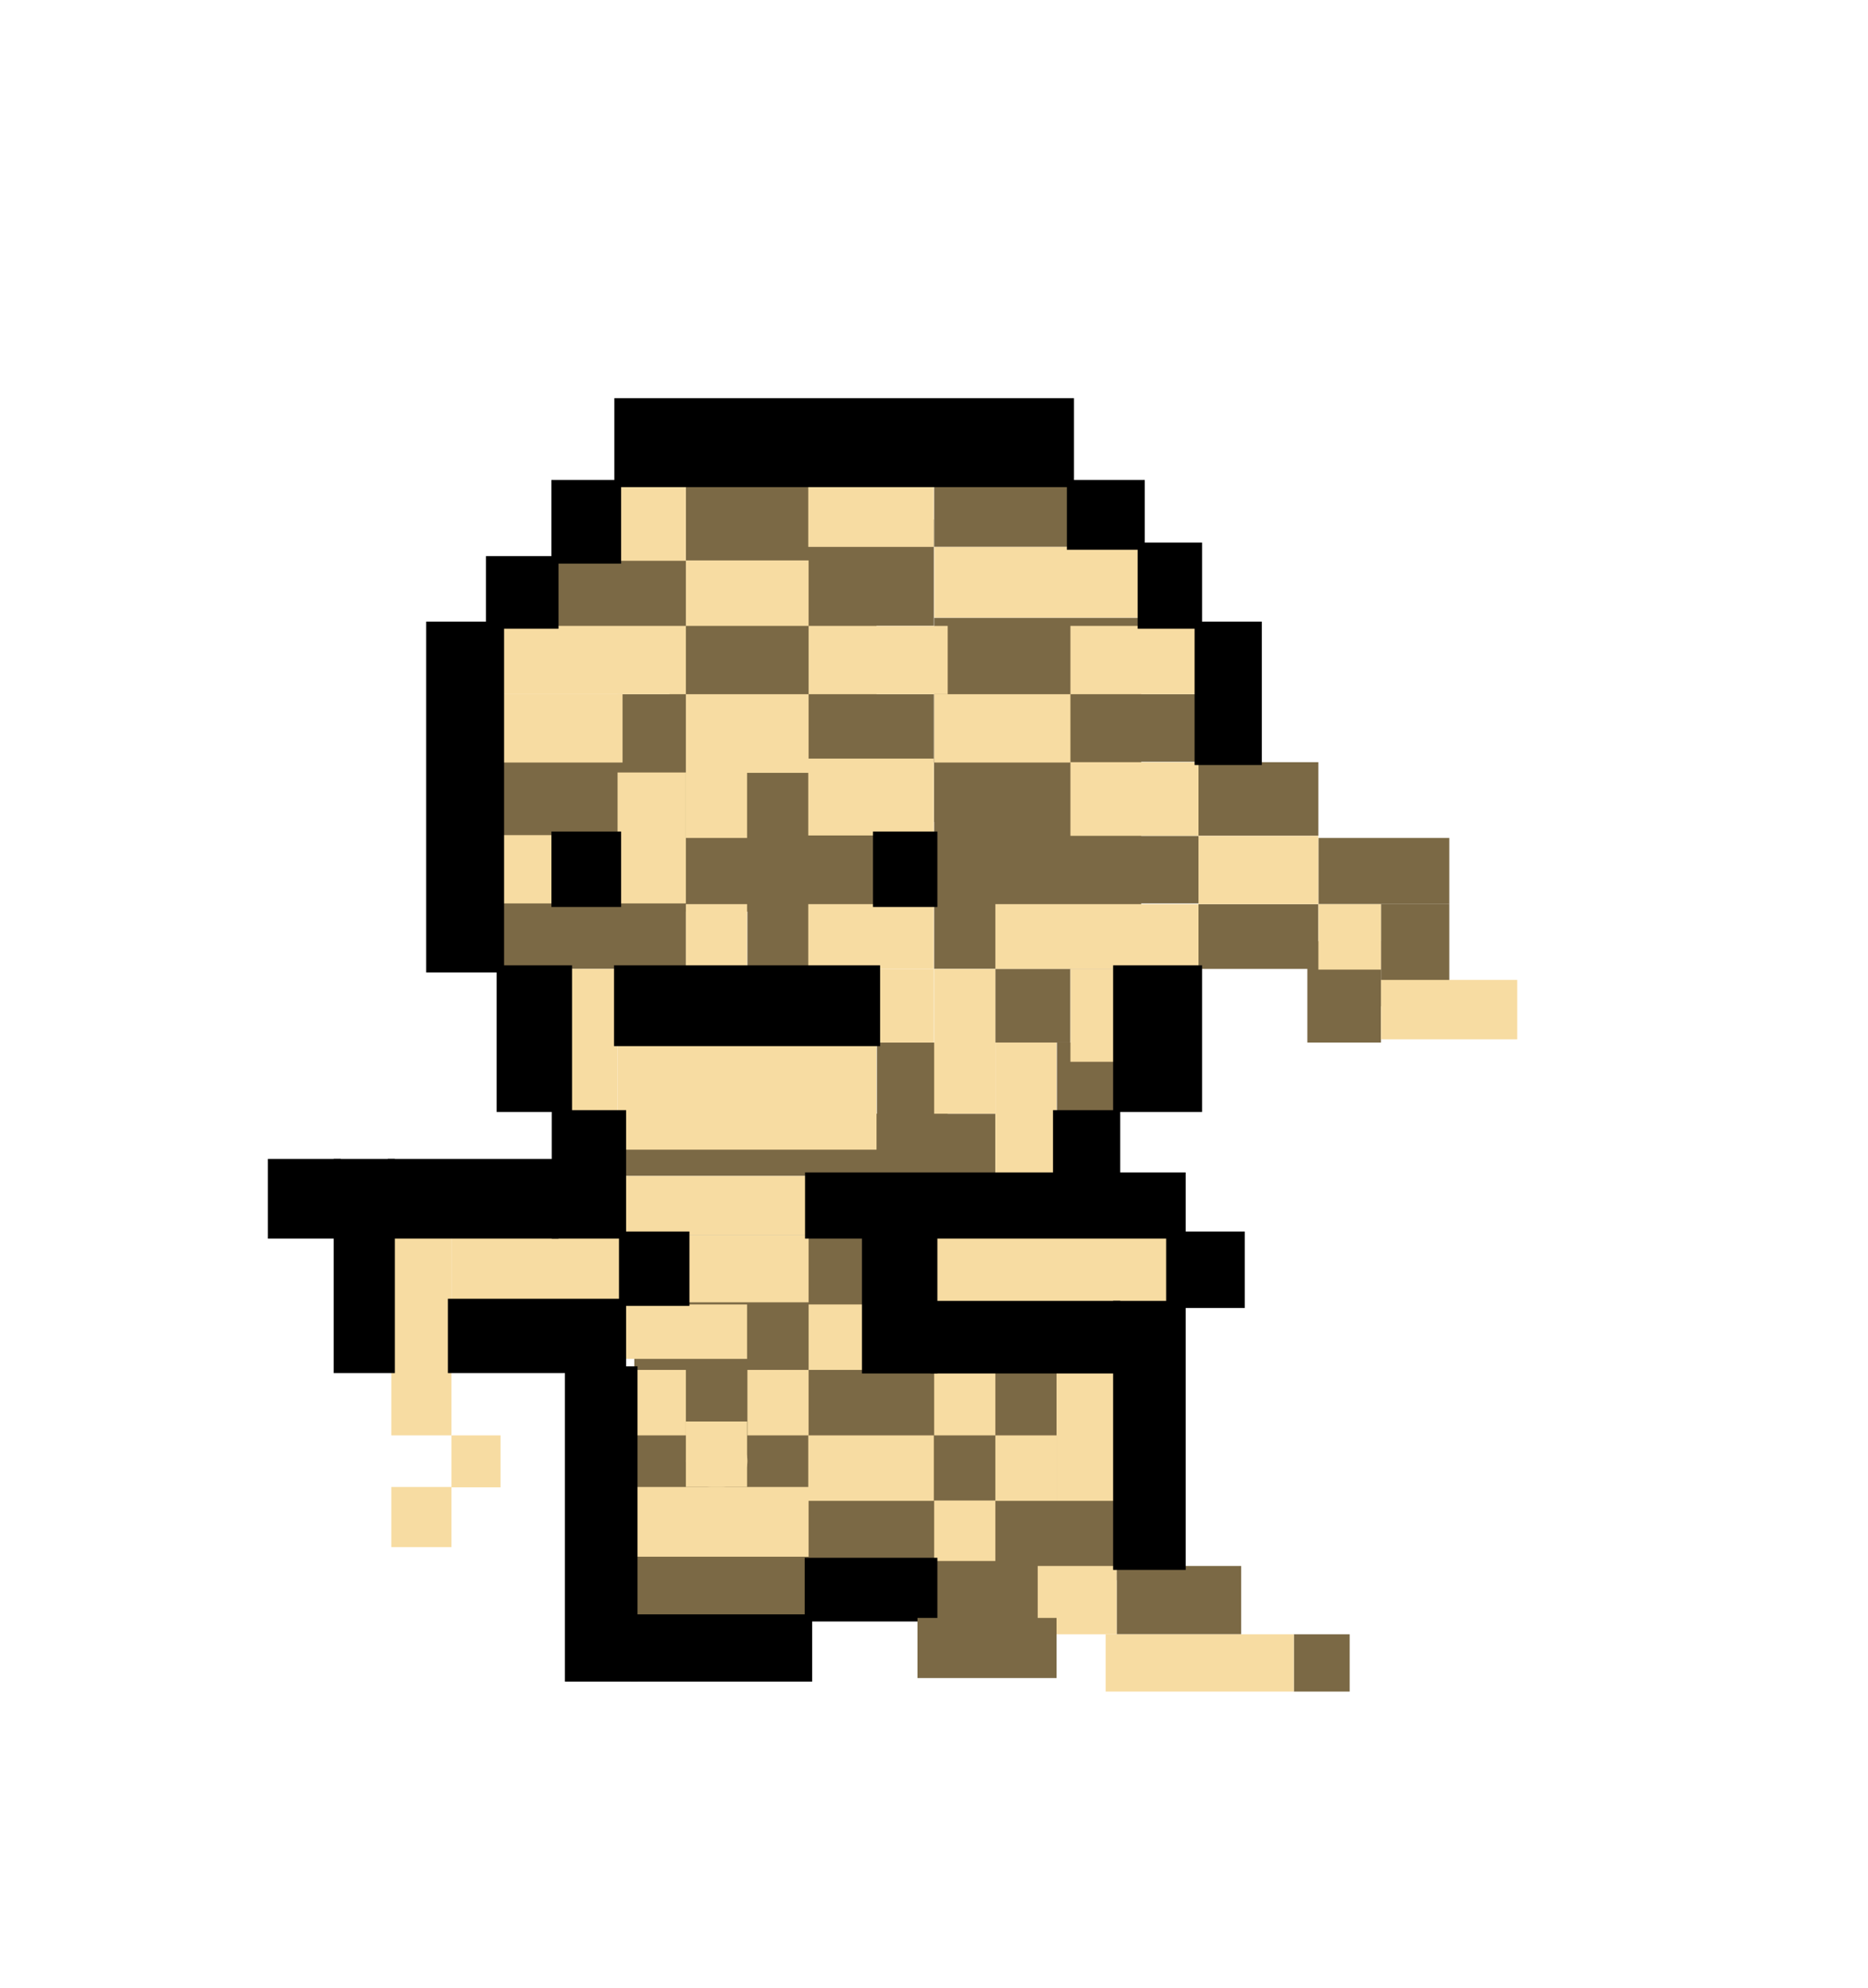 <svg xmlns="http://www.w3.org/2000/svg" xmlns:svg="http://www.w3.org/2000/svg" id="svg2" x="0" y="0" enable-background="new 0 0 525.1 558.8" version="1.1" viewBox="0 0 525.1 558.8" xml:space="preserve"><g id="Réteg_3" transform="matrix(-1,0,0,1,501.8,0)"><g id="g7"><rect id="rect9" width="36.8" height="18.6" x="94.4" y="235.5" style="fill:#7b6945"/><rect id="rect11" width="20.7" height="28.5" x="113.6" y="264.5" style="fill:#7b6945"/><rect id="rect13" width="19.2" height="28.7" x="94.4" y="254.1" style="fill:#7b6945"/><rect id="rect15" width="38.3" height="17.8" x="200.9" y="135.9" style="fill:#7b6945"/><rect id="rect17" width="34.5" height="21.5" x="274.5" y="136.1" style="fill:#7b6945"/><rect id="rect19" width="37.1" height="19.9" x="309" y="157.5" style="fill:#7b6945"/><rect id="rect21" width="35.3" height="29.9" x="239.3" y="146" style="fill:#7b6945"/><rect id="rect23" width="34.5" height="19.2" x="200.9" y="175.9" style="fill:#7b6945"/><rect id="rect25" width="41.2" height="19" x="164.9" y="195.1" style="fill:#7b6945"/><rect id="rect27" width="33.7" height="20.7" x="131.2" y="214.2" style="fill:#7b6945"/><rect id="rect29" width="35.3" height="19.2" x="239.3" y="195.1" style="fill:#7b6945"/><rect id="rect31" width="34.5" height="19.2" x="274.5" y="175.9" style="fill:#7b6945"/><rect id="rect33" width="70.5" height="19" x="164.9" y="234.9" style="fill:#7b6945"/><rect id="rect35" width="41.1" height="16.9" x="198.1" y="214.1" style="fill:#7b6945"/><rect id="rect37" width="33.7" height="18.2" x="131.2" y="254.1" style="fill:#7b6945"/><rect id="rect39" width="19.2" height="22.1" x="309" y="195.1" style="fill:#7b6945"/><rect id="rect41" width="34.3" height="31.5" x="326.8" y="214.2" style="fill:#7b6945"/><rect id="rect43" width="17.2" height="55.2" x="274.5" y="217.1" style="fill:#7b6945"/><rect id="rect45" width="52.1" height="18.4" x="256.9" y="235.5" style="fill:#7b6945"/><rect id="rect47" width="51.4" height="22.2" x="309" y="250.1" style="fill:#7b6945"/><rect id="rect49" width="21.1" height="20.7" x="200.9" y="272.3" style="fill:#7b6945"/><rect id="rect51" width="104.8" height="17.5" x="222" y="313" style="fill:#7b6945"/><rect id="rect53" width="19.9" height="25.7" x="235.4" y="293" style="fill:#7b6945"/><rect id="rect55" width="21.8" height="19.3" x="182.9" y="293" style="fill:#7b6945"/><rect id="rect57" width="65.1" height="107.6" x="258.4" y="347.1" style="fill:#7b6945"/><rect id="rect59" width="86.6" height="59.1" x="187.9" y="385" style="fill:#7b6945"/><rect id="rect61" width="15.7" height="16.1" x="122.4" y="459.3" style="fill:#7b6945"/><rect id="rect63" width="35" height="19.2" x="152.9" y="440.1" style="fill:#7b6945"/><rect id="rect65" width="33.1" height="15.7" x="206.1" y="439.1" style="fill:#7b6945"/><rect id="rect67" width="58.2" height="98.7" x="181" y="173.6" style="fill:#7b6945"/><rect id="rect69" width="58.2" height="98.7" x="255.4" y="157.5" style="fill:#7b6945"/><rect id="rect71" width="35.3" height="17.6" x="239.3" y="136.1" style="fill:#f7dca2"/><rect id="rect73" width="19.2" height="21.5" x="309" y="136.1" style="fill:#f7dca2"/><rect id="rect75" width="58.2" height="19.9" x="181" y="153.7" style="fill:#f7dca2"/><rect id="rect77" width="36" height="19.2" x="164.9" y="175.9" style="fill:#f7dca2"/><rect id="rect79" width="38.3" height="16.7" x="75.3" y="275.4" style="fill:#f7dca2"/><rect id="rect81" width="17.6" height="18.4" x="113.6" y="254.1" style="fill:#f7dca2"/><rect id="rect83" width="33.7" height="19.2" x="131.2" y="234.9" style="fill:#f7dca2"/><rect id="rect85" width="36" height="20.7" x="164.9" y="214.2" style="fill:#f7dca2"/><rect id="rect87" width="38.3" height="19.2" x="200.9" y="195.1" style="fill:#f7dca2"/><rect id="rect89" width="34.5" height="18.4" x="274.5" y="157.5" style="fill:#f7dca2"/><rect id="rect91" width="39.1" height="19.2" x="235.4" y="175.9" style="fill:#f7dca2"/><rect id="rect93" width="34.3" height="19.2" x="326.8" y="195.1" style="fill:#f7dca2"/><rect id="rect95" width="52.1" height="19.2" x="309" y="175.9" style="fill:#f7dca2"/><rect id="rect97" width="34.5" height="22.1" x="274.5" y="195.1" style="fill:#f7dca2"/><rect id="rect99" width="15.3" height="19.2" x="345.8" y="234.7" style="fill:#f7dca2"/><rect id="rect101" width="19.2" height="36.8" x="309" y="217.1" style="fill:#f7dca2"/><rect id="rect103" width="17.2" height="18.4" x="291.8" y="217.1" style="fill:#f7dca2"/><rect id="rect105" width="35.3" height="21.6" x="239.3" y="213.2" style="fill:#f7dca2"/><rect id="rect107" width="13" height="26.1" x="187.9" y="272.3" style="fill:#f7dca2"/><rect id="rect109" width="57.1" height="18.2" x="164.9" y="254.1" style="fill:#f7dca2"/><rect id="rect111" width="17.2" height="18.2" x="291.8" y="254.1" style="fill:#f7dca2"/><rect id="rect113" width="35.3" height="18.2" x="239.3" y="254.1" style="fill:#f7dca2"/><rect id="rect115" width="17.2" height="37.1" x="204.8" y="293" style="fill:#f7dca2"/><rect id="rect117" width="17.2" height="40.7" x="222" y="272.3" style="fill:#f7dca2"/><rect id="rect119" width="16.1" height="20.7" x="239.3" y="272.3" style="fill:#f7dca2"/><rect id="rect121" width="13.8" height="47.2" x="328.2" y="272.3" style="fill:#f7dca2"/><rect id="rect123" width="72.8" height="30.1" x="255.4" y="293" style="fill:#f7dca2"/><rect id="rect125" width="13.8" height="14.6" x="361.1" y="403.4" style="fill:#f7dca2"/><rect id="rect127" width="16.9" height="56.3" x="374.9" y="347.1" style="fill:#f7dca2"/><rect id="rect129" width="16.9" height="16.9" x="374.9" y="417.9" style="fill:#f7dca2"/><rect id="rect131" width="48.1" height="18.9" x="326.8" y="347.1" style="fill:#f7dca2"/><rect id="rect133" width="52.9" height="16.1" x="138.1" y="459.3" style="fill:#f7dca2"/><rect id="rect135" width="22.2" height="19.2" x="187.9" y="440.1" style="fill:#f7dca2"/><rect id="rect137" width="16.9" height="36.8" x="187.9" y="385" style="fill:#f7dca2"/><rect id="rect139" width="17.2" height="18.4" x="222" y="385" style="fill:#f7dca2"/><rect id="rect141" width="17.2" height="17" x="222" y="421.7" style="fill:#f7dca2"/><rect id="rect143" width="35.3" height="18.4" x="239.3" y="403.4" style="fill:#f7dca2"/><rect id="rect145" width="52.3" height="16.6" x="274.5" y="330.5" style="fill:#f7dca2"/><rect id="rect147" width="34.5" height="18.9" x="274.5" y="347.1" style="fill:#f7dca2"/><rect id="rect149" width="49" height="19.6" x="274.5" y="417.9" style="fill:#f7dca2"/><path id="path151" d="m 301.7,417.9 -2.7,0 c -4,0 -7.3,-3.3 -7.3,-7.3 l 0,0 c 0,-4 3.3,-7.3 7.3,-7.3 l 2.7,0 c 4,0 7.3,3.3 7.3,7.3 l 0,0 c 0,4.1 -3.3,7.3 -7.3,7.3 z" style="fill:#f7dca2"/><rect id="rect153" width="35.1" height="15.3" x="291.8" y="366.6" style="fill:#f7dca2"/><rect id="rect155" width="16.1" height="18.4" x="258.4" y="366.6" style="fill:#f7dca2"/><rect id="rect157" width="17.2" height="18.4" x="204.8" y="403.4" style="fill:#f7dca2"/><rect id="rect159" width="17.2" height="18.4" x="274.5" y="385" style="fill:#f7dca2"/><rect id="rect161" width="17.2" height="18.4" x="291.8" y="399.5" style="fill:#f7dca2"/><rect id="rect163" width="14.6" height="18.4" x="309" y="385" style="fill:#f7dca2"/><rect id="rect165" width="66.3" height="19.5" x="173" y="347.1" style="fill:#f7dca2"/><rect id="rect167" width="127.2" height="23" x="200.9" y="112.9" stroke-miterlimit="10" style="stroke:#000;stroke-width:2;stroke-miterlimit:10"/><rect id="rect169" width="19.9" height="17.6" x="181" y="135.9" stroke-miterlimit="10" style="stroke:#000;stroke-width:2;stroke-miterlimit:10"/><rect id="rect171" width="17.6" height="21.5" x="328.2" y="135.9" stroke-miterlimit="10" style="stroke:#000;stroke-width:2;stroke-miterlimit:10"/><rect id="rect173" width="18.4" height="18.4" x="345.8" y="157.3" stroke-miterlimit="10" style="stroke:#000;stroke-width:2;stroke-miterlimit:10"/><rect id="rect175" width="16.1" height="22.2" x="164.9" y="153.5" stroke-miterlimit="10" style="stroke:#000;stroke-width:2;stroke-miterlimit:10"/><rect id="rect177" width="16.9" height="38.3" x="148.1" y="175.7" stroke-miterlimit="10" style="stroke:#000;stroke-width:2;stroke-miterlimit:10"/><rect id="rect179" width="19.9" height="96.6" x="361.1" y="175.7" stroke-miterlimit="10" style="stroke:#000;stroke-width:2;stroke-miterlimit:10"/><rect id="rect181" width="17.6" height="19.2" x="328.2" y="234.7" stroke-miterlimit="10" style="stroke:#000;stroke-width:2;stroke-miterlimit:10"/><rect id="rect183" width="16.1" height="19.2" x="239.3" y="234.7" stroke-miterlimit="10" style="stroke:#000;stroke-width:2;stroke-miterlimit:10"/><rect id="rect185" width="72.8" height="20.7" x="255.4" y="272.3" stroke-miterlimit="10" style="stroke:#000;stroke-width:2;stroke-miterlimit:10"/><rect id="rect187" width="23" height="39.2" x="164.9" y="272.3" stroke-miterlimit="10" style="stroke:#000;stroke-width:2;stroke-miterlimit:10"/><rect id="rect189" width="20.1" height="19.5" x="152.9" y="347.1" stroke-miterlimit="10" style="stroke:#000;stroke-width:2;stroke-miterlimit:10"/><rect id="rect191" width="19.2" height="39.2" x="342" y="272.3" stroke-miterlimit="10" style="stroke:#000;stroke-width:2;stroke-miterlimit:10"/><rect id="rect193" width="16.9" height="17.5" x="187.9" y="313" stroke-miterlimit="10" style="stroke:#000;stroke-width:2;stroke-miterlimit:10"/><rect id="rect195" width="105" height="16.6" x="169.5" y="330.5" stroke-miterlimit="10" style="stroke:#000;stroke-width:2;stroke-miterlimit:10"/><rect id="rect197" width="19.2" height="37.9" x="239.3" y="347.1" stroke-miterlimit="10" style="stroke:#000;stroke-width:2;stroke-miterlimit:10"/><rect id="rect199" width="18.4" height="73.6" x="169.5" y="366.6" stroke-miterlimit="10" style="stroke:#000;stroke-width:2;stroke-miterlimit:10"/><rect id="rect201" width="51.3" height="18.4" x="187.9" y="366.6" stroke-miterlimit="10" style="stroke:#000;stroke-width:2;stroke-miterlimit:10"/><rect id="rect203" width="18.9" height="34.1" x="326.8" y="313" stroke-miterlimit="10" style="stroke:#000;stroke-width:2;stroke-miterlimit:10"/><rect id="rect205" width="17.8" height="18.9" x="309" y="347.1" stroke-miterlimit="10" style="stroke:#000;stroke-width:2;stroke-miterlimit:10"/><rect id="rect207" width="15.2" height="58.2" x="391.8" y="326.7" stroke-miterlimit="10" style="stroke:#000;stroke-width:2;stroke-miterlimit:10"/><rect id="rect209" width="18.5" height="20.4" x="407" y="326.7" stroke-miterlimit="10" style="stroke:#000;stroke-width:2;stroke-miterlimit:10"/><rect id="rect211" width="46" height="20.4" x="345.8" y="326.7" stroke-miterlimit="10" style="stroke:#000;stroke-width:2;stroke-miterlimit:10"/><rect id="rect213" width="48.1" height="18.9" x="326.8" y="366" stroke-miterlimit="10" style="stroke:#000;stroke-width:2;stroke-miterlimit:10"/><rect id="rect215" width="18.4" height="86.6" x="323.6" y="385" stroke-miterlimit="10" style="stroke:#000;stroke-width:2;stroke-miterlimit:10"/><rect id="rect217" width="49" height="16.9" x="274.5" y="454.7" stroke-miterlimit="10" style="stroke:#000;stroke-width:2;stroke-miterlimit:10"/><rect id="rect219" width="35.3" height="15.9" x="239.3" y="438.8" stroke-miterlimit="10" style="stroke:#000;stroke-width:2;stroke-miterlimit:10"/><rect id="rect221" width="39.1" height="16.9" x="204.8" y="454.7" style="fill:#7b6945"/></g></g></svg>